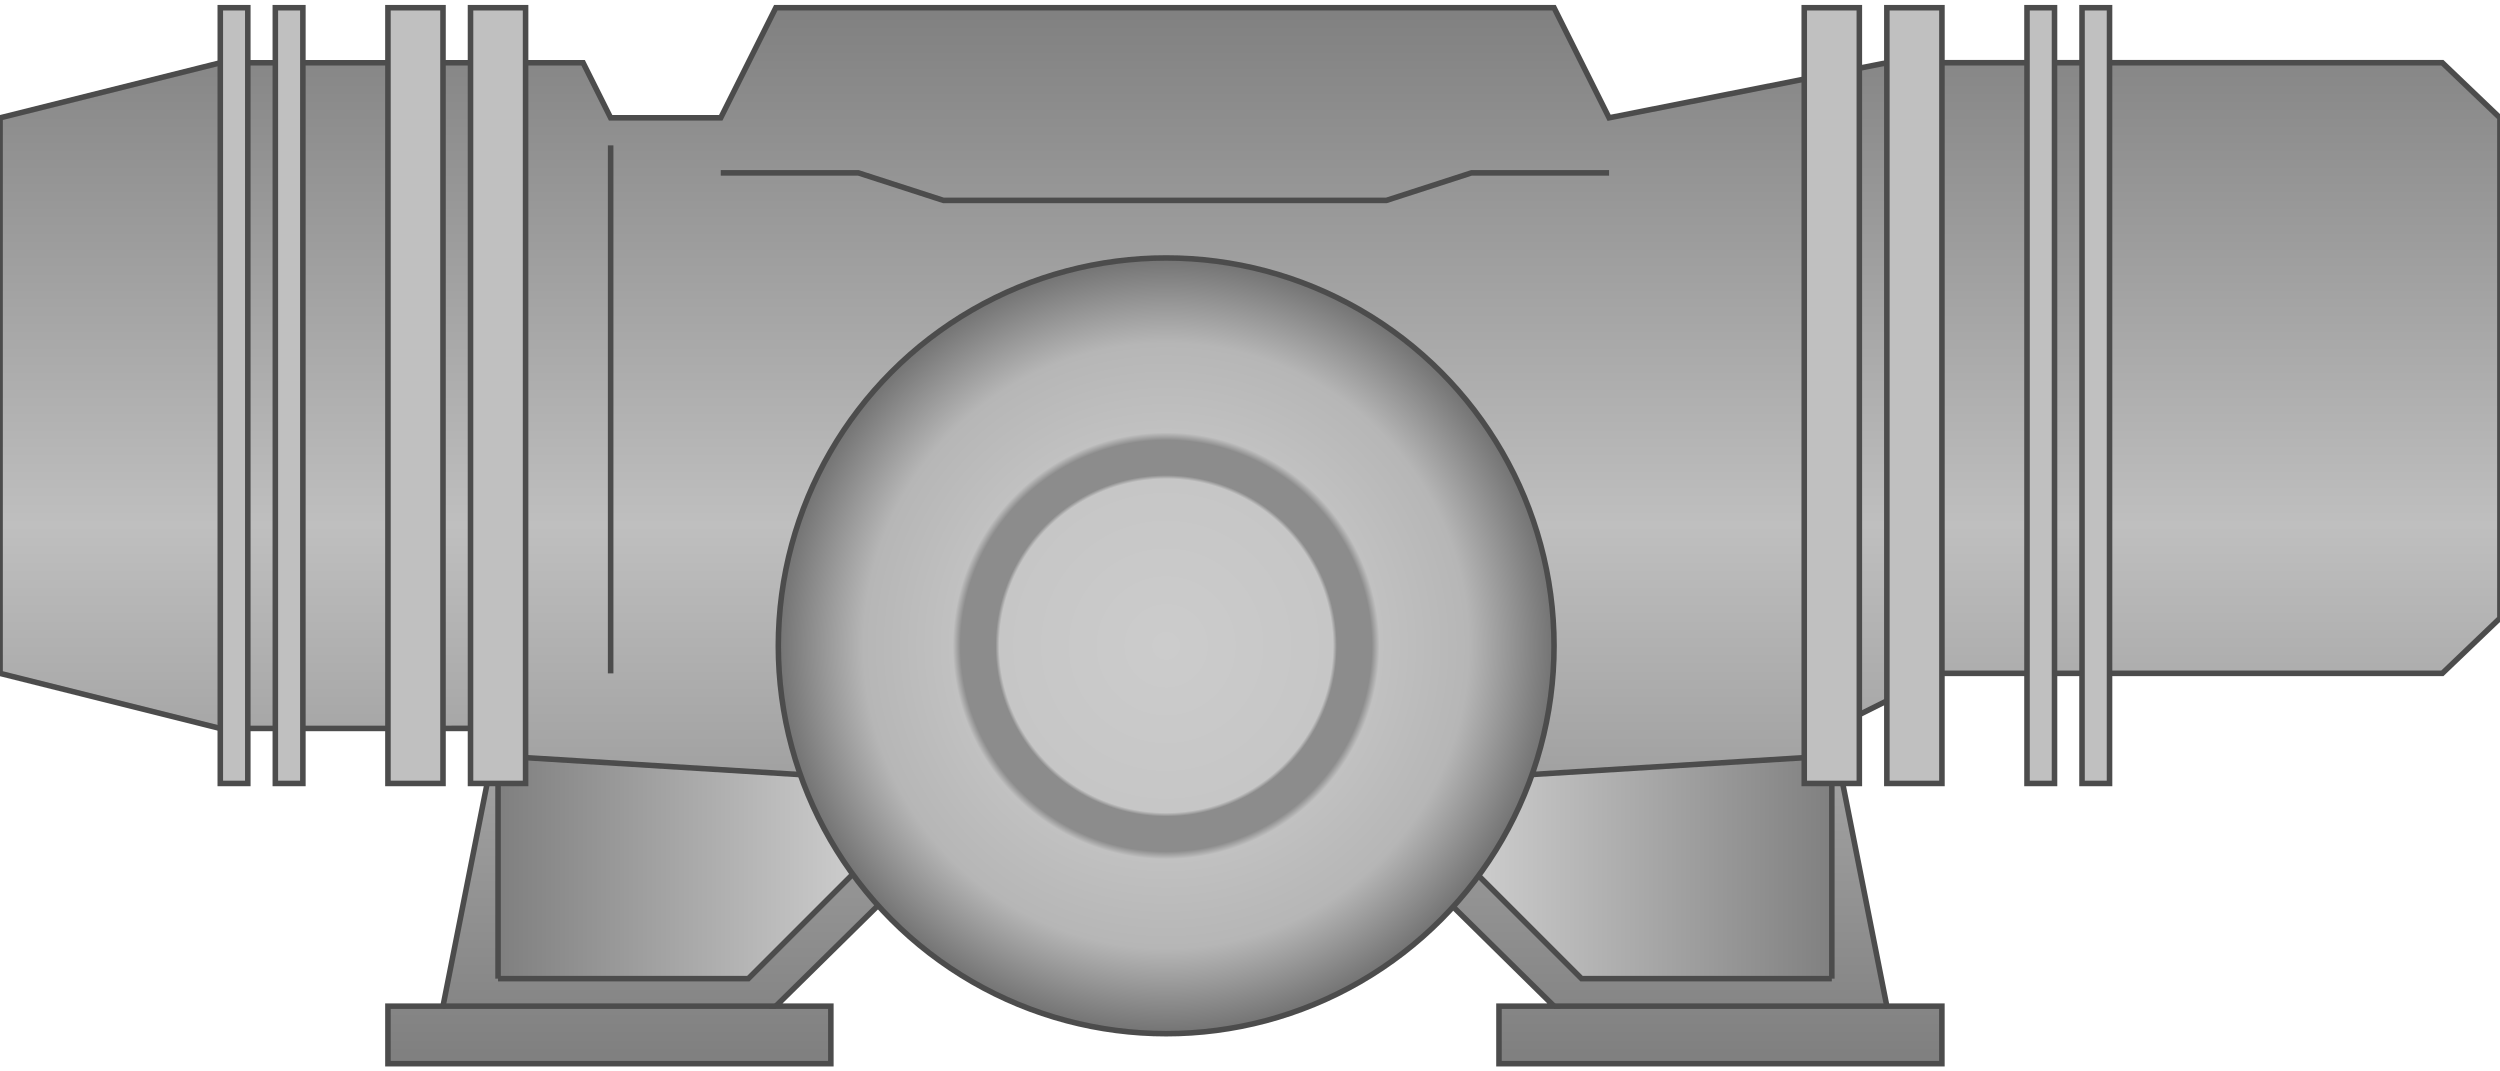<!DOCTYPE svg PUBLIC "-//W3C//DTD SVG 1.1//EN" "http://www.w3.org/Graphics/SVG/1.1/DTD/svg11.dtd"><svg version="1.1" xmlns="http://www.w3.org/2000/svg" xmlns:xlink="http://www.w3.org/1999/xlink" width="112px" height="48px" viewBox="0 0 112.5 47.52" enable-background="new 0 0 112.5 47.52" xml:space="preserve">
<g id="Group_Main_Chamber">
	
		<linearGradient id="SVGID_1_" gradientUnits="userSpaceOnUse" x1="56.248" y1="2.441406e-004" x2="56.248" y2="47.52" gradientTransform="matrix(1 0 0 -1 0 47.52)">
		<stop offset="0.01" style="stop-color:#808080" />
		<stop offset="0.51" style="stop-color:#BFBFBF" />
		<stop offset="1" style="stop-color:#808080" />
	</linearGradient>
	<path fill="url(#SVGID_1_)" stroke="#4C4C4C" stroke-width="0.25" d="M22.412,32.431L19.935,44.93h-2.478v2.59h19.931v-2.59h-2.477   l7.544-7.432h19.932l7.545,7.432h-2.478v2.59h19.931v-2.59h-2.478L82.43,32.431l4.954-2.478h22.521l2.591-2.479V4.954l-2.591-2.478   H84.908L72.409,4.954L69.932,0H34.911l-2.478,4.954h-4.955L26.24,2.478H9.913l-9.91,2.478v24.999l9.91,2.478L22.412,32.431   L22.412,32.431z" />
</g>
<g id="Group_Pump_Support">
	<path fill="none" stroke="#4C4C4C" stroke-width="0.25" d="M27.479,6.194v23.761" />
	<path fill="none" stroke="#4C4C4C" stroke-width="0.25" d="M32.434,7.432h6.193l3.829,1.239h19.931l3.829-1.239h6.193" />
	<path fill="none" stroke="#4C4C4C" stroke-width="0.25" d="M69.932,44.93h14.978" />
	
		<linearGradient id="SVGID_2_" gradientUnits="userSpaceOnUse" x1="62.387" y1="8.839" x2="82.432" y2="8.839" gradientTransform="matrix(1 0 0 -1 0 47.52)">
		<stop offset="0" style="stop-color:#E0E0E0" />
		<stop offset="1" style="stop-color:#808080" />
	</linearGradient>
	<path fill="url(#SVGID_2_)" stroke="#4C4C4C" stroke-width="0.25" d="M82.432,43.692H71.17l-8.783-8.782l20.045-1.239V43.692" />
	<path fill="none" stroke="#4C4C4C" stroke-width="0.25" d="M19.935,44.93h14.977" />
	
		<linearGradient id="SVGID_3_" gradientUnits="userSpaceOnUse" x1="22.412" y1="8.839" x2="42.456" y2="8.839" gradientTransform="matrix(1 0 0 -1 0 47.52)">
		<stop offset="0.01" style="stop-color:#808080" />
		<stop offset="1" style="stop-color:#E0E0E0" />
	</linearGradient>
	<path fill="url(#SVGID_3_)" stroke="#4C4C4C" stroke-width="0.25" d="M22.412,43.692h11.261l8.783-8.782L22.412,33.67V43.692" />
</g>
<g id="Group_Flanges">
	<path fill="#C0C0C0" stroke="#4C4C4C" stroke-width="0.25" d="M81.191,0h2.479v34.908h-2.479V0z" />
	<path fill="#C0C0C0" stroke="#4C4C4C" stroke-width="0.25" d="M84.908,0h2.479v34.908h-2.479V0z" />
	<path fill="#C0C0C0" stroke="#4C4C4C" stroke-width="0.25" d="M91.215,0h1.238v34.908h-1.238V0z" />
	<path fill="#C0C0C0" stroke="#4C4C4C" stroke-width="0.25" d="M93.691,0h1.238v34.908h-1.238V0z" />
	<path fill="#C0C0C0" stroke="#4C4C4C" stroke-width="0.25" d="M9.913,0h1.238v34.908H9.913V0z" />
	<path fill="#C0C0C0" stroke="#4C4C4C" stroke-width="0.25" d="M12.39,0h1.239v34.908H12.39V0z" />
	<path fill="#C0C0C0" stroke="#4C4C4C" stroke-width="0.25" d="M17.457,0h2.478v34.908h-2.478V0z" />
	<path fill="#C0C0C0" stroke="#4C4C4C" stroke-width="0.25" d="M21.173,0h2.478v34.908h-2.478V0z" />
</g>
<g id="Group_Drivershaft_Flange">
	
		<radialGradient id="SVGID_4_" cx="52.477" cy="18.805" r="17.454" gradientTransform="matrix(1 0 0 -1 0 47.52)" gradientUnits="userSpaceOnUse">
		<stop offset="0" style="stop-color:#CCCCCC" />
		<stop offset="0.43" style="stop-color:#C6C6C6" />
		<stop offset="0.44" style="stop-color:#8C8C8C" />
		<stop offset="0.53" style="stop-color:#8C8C8C" />
		<stop offset="0.55" style="stop-color:#C1C1C1" />
		<stop offset="0.78" style="stop-color:#B6B6B6" />
		<stop offset="1" style="stop-color:#737373" />
	</radialGradient>
	<circle fill="url(#SVGID_4_)" stroke="#4C4C4C" stroke-width="0.25" cx="52.478" cy="28.715" r="17.454" />
</g>
</svg>